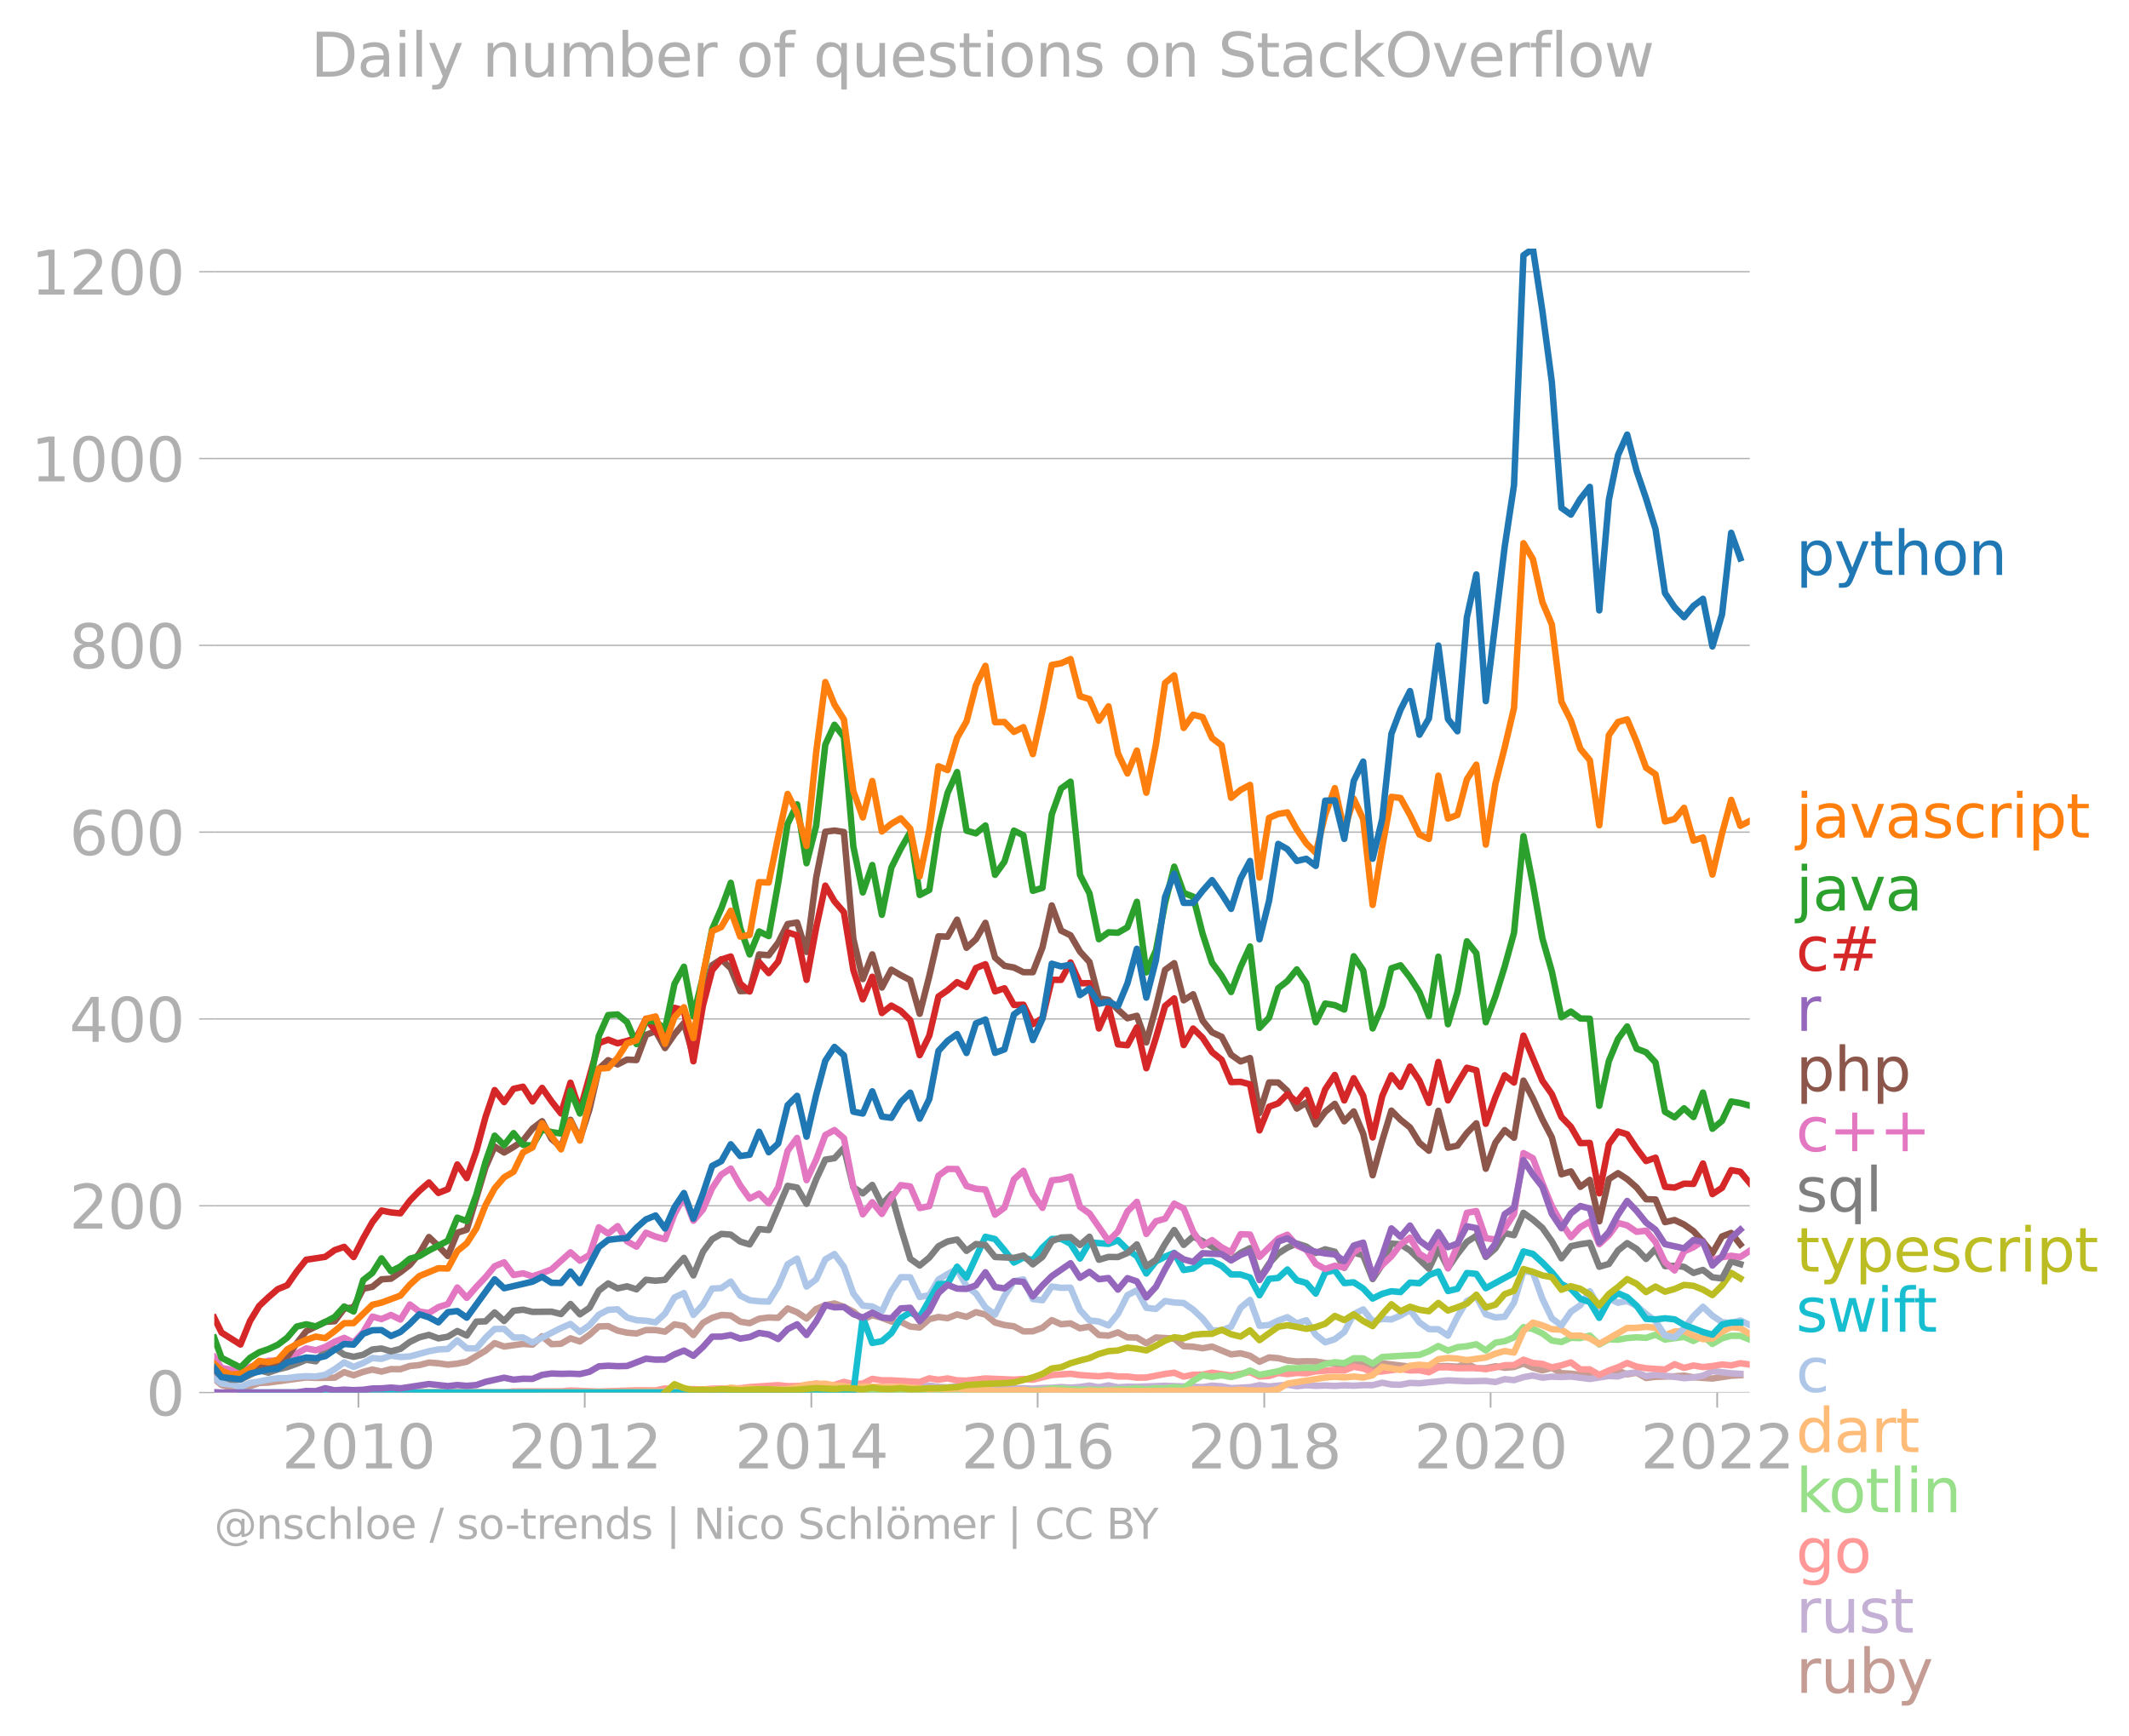 <svg xmlns:xlink="http://www.w3.org/1999/xlink" width="660.203" height="538.558" viewBox="0 0 495.152 403.919" xmlns="http://www.w3.org/2000/svg"><defs><style>*{stroke-linejoin:round;stroke-linecap:butt}</style></defs><g id="figure_1"><path d="M0 403.919h495.152V0H0v403.919z" style="fill:none" id="patch_1"/><g id="axes_1"><path d="M49.83 323.95h357.12V57.838H49.83V323.95z" style="fill:none" id="patch_2"/><g id="matplotlib.axis_1"><g id="xtick_1"><g id="line2d_1"><defs><path id="m5606259cd4" d="M0 0v3.5" style="stroke:#b0b0b0;stroke-width:.4"/></defs><use xlink:href="#m5606259cd4" x="83.357" y="323.95" style="fill:#b0b0b0;stroke:#b0b0b0;stroke-width:.4"/></g><g style="fill:#b0b0b0" transform="matrix(.14 0 0 -.14 65.542 341.588)" id="text_1"><defs><path id="DejaVuSans-32" d="M1228 531h2203V0H469v531q359 372 979 998 621 627 780 809 303 340 423 576 121 236 121 464 0 372-261 606-261 235-680 235-297 0-627-103-329-103-704-313v638q381 153 712 231 332 78 607 78 725 0 1156-363 431-362 431-968 0-288-108-546-107-257-392-607-78-91-497-524-418-433-1181-1211z" transform="scale(.016)"/><path id="DejaVuSans-30" d="M2034 4250q-487 0-733-480-245-479-245-1442 0-959 245-1439 246-480 733-480 491 0 736 480 246 480 246 1439 0 963-246 1442-245 480-736 480zm0 500q785 0 1199-621 414-620 414-1801 0-1178-414-1799Q2819-91 2034-91q-784 0-1198 620-414 621-414 1799 0 1181 414 1801 414 621 1198 621z" transform="scale(.016)"/><path id="DejaVuSans-31" d="M794 531h1031v3560L703 3866v575l1116 225h631V531h1031V0H794v531z" transform="scale(.016)"/></defs><use xlink:href="#DejaVuSans-32"/><use xlink:href="#DejaVuSans-30" x="63.623"/><use xlink:href="#DejaVuSans-31" x="127.246"/><use xlink:href="#DejaVuSans-30" x="190.869"/></g></g><g id="xtick_2"><use xlink:href="#m5606259cd4" x="135.992" y="323.95" style="fill:#b0b0b0;stroke:#b0b0b0;stroke-width:.4" id="line2d_2"/><g style="fill:#b0b0b0" transform="matrix(.14 0 0 -.14 118.177 341.588)" id="text_2"><use xlink:href="#DejaVuSans-32"/><use xlink:href="#DejaVuSans-30" x="63.623"/><use xlink:href="#DejaVuSans-31" x="127.246"/><use xlink:href="#DejaVuSans-32" x="190.869"/></g></g><g id="xtick_3"><use xlink:href="#m5606259cd4" x="188.698" y="323.95" style="fill:#b0b0b0;stroke:#b0b0b0;stroke-width:.4" id="line2d_3"/><g style="fill:#b0b0b0" transform="matrix(.14 0 0 -.14 170.883 341.588)" id="text_3"><defs><path id="DejaVuSans-34" d="M2419 4116 825 1625h1594v2491zm-166 550h794V1625h666v-525h-666V0h-628v1100H313v609l1940 2957z" transform="scale(.016)"/></defs><use xlink:href="#DejaVuSans-32"/><use xlink:href="#DejaVuSans-30" x="63.623"/><use xlink:href="#DejaVuSans-31" x="127.246"/><use xlink:href="#DejaVuSans-34" x="190.869"/></g></g><g id="xtick_4"><use xlink:href="#m5606259cd4" x="241.332" y="323.95" style="fill:#b0b0b0;stroke:#b0b0b0;stroke-width:.4" id="line2d_4"/><g style="fill:#b0b0b0" transform="matrix(.14 0 0 -.14 223.517 341.588)" id="text_4"><defs><path id="DejaVuSans-36" d="M2113 2584q-425 0-674-291-248-290-248-796 0-503 248-796 249-292 674-292t673 292q248 293 248 796 0 506-248 796-248 291-673 291zm1253 1979v-575q-238 112-480 171-242 60-480 60-625 0-955-422-329-422-376-1275 184 272 462 417 279 145 613 145 703 0 1111-427 408-426 408-1160 0-719-425-1154Q2819-91 2113-91q-810 0-1238 620-428 621-428 1799 0 1106 525 1764t1409 658q238 0 480-47t505-140z" transform="scale(.016)"/></defs><use xlink:href="#DejaVuSans-32"/><use xlink:href="#DejaVuSans-30" x="63.623"/><use xlink:href="#DejaVuSans-31" x="127.246"/><use xlink:href="#DejaVuSans-36" x="190.869"/></g></g><g id="xtick_5"><use xlink:href="#m5606259cd4" x="294.039" y="323.95" style="fill:#b0b0b0;stroke:#b0b0b0;stroke-width:.4" id="line2d_5"/><g style="fill:#b0b0b0" transform="matrix(.14 0 0 -.14 276.224 341.588)" id="text_5"><defs><path id="DejaVuSans-38" d="M2034 2216q-450 0-708-241-257-241-257-662 0-422 257-663 258-241 708-241t709 242q260 243 260 662 0 421-258 662-257 241-711 241zm-631 268q-406 100-633 378-226 279-226 679 0 559 398 884 399 325 1092 325 697 0 1094-325t397-884q0-400-227-679-226-278-629-378 456-106 710-416 255-309 255-755 0-679-414-1042Q2806-91 2034-91q-771 0-1186 362-414 363-414 1042 0 446 256 755 257 310 713 416zm-231 997q0-362 226-565 227-203 636-203 407 0 636 203 230 203 230 565 0 363-230 566-229 203-636 203-409 0-636-203-226-203-226-566z" transform="scale(.016)"/></defs><use xlink:href="#DejaVuSans-32"/><use xlink:href="#DejaVuSans-30" x="63.623"/><use xlink:href="#DejaVuSans-31" x="127.246"/><use xlink:href="#DejaVuSans-38" x="190.869"/></g></g><g id="xtick_6"><use xlink:href="#m5606259cd4" x="346.673" y="323.95" style="fill:#b0b0b0;stroke:#b0b0b0;stroke-width:.4" id="line2d_6"/><g style="fill:#b0b0b0" transform="matrix(.14 0 0 -.14 328.858 341.588)" id="text_6"><use xlink:href="#DejaVuSans-32"/><use xlink:href="#DejaVuSans-30" x="63.623"/><use xlink:href="#DejaVuSans-32" x="127.246"/><use xlink:href="#DejaVuSans-30" x="190.869"/></g></g><g id="xtick_7"><use xlink:href="#m5606259cd4" x="399.379" y="323.95" style="fill:#b0b0b0;stroke:#b0b0b0;stroke-width:.4" id="line2d_7"/><g style="fill:#b0b0b0" transform="matrix(.14 0 0 -.14 381.564 341.588)" id="text_7"><use xlink:href="#DejaVuSans-32"/><use xlink:href="#DejaVuSans-30" x="63.623"/><use xlink:href="#DejaVuSans-32" x="127.246"/><use xlink:href="#DejaVuSans-32" x="190.869"/></g></g></g><g id="matplotlib.axis_2"><g id="ytick_1"><path d="M49.83 323.95h357.12" clip-path="url(#p069f3170bb)" style="fill:none;stroke:#b0b0b0;stroke-width:.3;stroke-linecap:square" id="line2d_8"/><g id="line2d_9"><defs><path id="m2fb745cebd" d="M0 0h-3.5" style="stroke:#b0b0b0;stroke-width:.3"/></defs><use xlink:href="#m2fb745cebd" x="49.83" y="323.95" style="fill:#b0b0b0;stroke:#b0b0b0;stroke-width:.3"/></g><use xlink:href="#DejaVuSans-30" style="fill:#b0b0b0" transform="matrix(.14 0 0 -.14 33.922 329.269)" id="text_8"/></g><g id="ytick_2"><path d="M49.83 280.494h357.12" clip-path="url(#p069f3170bb)" style="fill:none;stroke:#b0b0b0;stroke-width:.3;stroke-linecap:square" id="line2d_10"/><use xlink:href="#m2fb745cebd" x="49.83" y="280.494" style="fill:#b0b0b0;stroke:#b0b0b0;stroke-width:.3" id="line2d_11"/><g style="fill:#b0b0b0" transform="matrix(.14 0 0 -.14 16.108 285.813)" id="text_9"><use xlink:href="#DejaVuSans-32"/><use xlink:href="#DejaVuSans-30" x="63.623"/><use xlink:href="#DejaVuSans-30" x="127.246"/></g></g><g id="ytick_3"><path d="M49.83 237.038h357.12" clip-path="url(#p069f3170bb)" style="fill:none;stroke:#b0b0b0;stroke-width:.3;stroke-linecap:square" id="line2d_12"/><use xlink:href="#m2fb745cebd" x="49.83" y="237.038" style="fill:#b0b0b0;stroke:#b0b0b0;stroke-width:.3" id="line2d_13"/><g style="fill:#b0b0b0" transform="matrix(.14 0 0 -.14 16.108 242.357)" id="text_10"><use xlink:href="#DejaVuSans-34"/><use xlink:href="#DejaVuSans-30" x="63.623"/><use xlink:href="#DejaVuSans-30" x="127.246"/></g></g><g id="ytick_4"><path d="M49.83 193.582h357.12" clip-path="url(#p069f3170bb)" style="fill:none;stroke:#b0b0b0;stroke-width:.3;stroke-linecap:square" id="line2d_14"/><use xlink:href="#m2fb745cebd" x="49.83" y="193.582" style="fill:#b0b0b0;stroke:#b0b0b0;stroke-width:.3" id="line2d_15"/><g style="fill:#b0b0b0" transform="matrix(.14 0 0 -.14 16.108 198.9)" id="text_11"><use xlink:href="#DejaVuSans-36"/><use xlink:href="#DejaVuSans-30" x="63.623"/><use xlink:href="#DejaVuSans-30" x="127.246"/></g></g><g id="ytick_5"><path d="M49.83 150.126h357.12" clip-path="url(#p069f3170bb)" style="fill:none;stroke:#b0b0b0;stroke-width:.3;stroke-linecap:square" id="line2d_16"/><use xlink:href="#m2fb745cebd" x="49.83" y="150.126" style="fill:#b0b0b0;stroke:#b0b0b0;stroke-width:.3" id="line2d_17"/><g style="fill:#b0b0b0" transform="matrix(.14 0 0 -.14 16.108 155.445)" id="text_12"><use xlink:href="#DejaVuSans-38"/><use xlink:href="#DejaVuSans-30" x="63.623"/><use xlink:href="#DejaVuSans-30" x="127.246"/></g></g><g id="ytick_6"><path d="M49.83 106.67h357.12" clip-path="url(#p069f3170bb)" style="fill:none;stroke:#b0b0b0;stroke-width:.3;stroke-linecap:square" id="line2d_18"/><use xlink:href="#m2fb745cebd" x="49.83" y="106.67" style="fill:#b0b0b0;stroke:#b0b0b0;stroke-width:.3" id="line2d_19"/><g style="fill:#b0b0b0" transform="matrix(.14 0 0 -.14 7.2 111.989)" id="text_13"><use xlink:href="#DejaVuSans-31"/><use xlink:href="#DejaVuSans-30" x="63.623"/><use xlink:href="#DejaVuSans-30" x="127.246"/><use xlink:href="#DejaVuSans-30" x="190.869"/></g></g><g id="ytick_7"><path d="M49.83 63.214h357.12" clip-path="url(#p069f3170bb)" style="fill:none;stroke:#b0b0b0;stroke-width:.3;stroke-linecap:square" id="line2d_20"/><use xlink:href="#m2fb745cebd" x="49.83" y="63.214" style="fill:#b0b0b0;stroke:#b0b0b0;stroke-width:.3" id="line2d_21"/><g style="fill:#b0b0b0" transform="matrix(.14 0 0 -.14 7.2 68.533)" id="text_14"><use xlink:href="#DejaVuSans-31"/><use xlink:href="#DejaVuSans-32" x="63.623"/><use xlink:href="#DejaVuSans-30" x="127.246"/><use xlink:href="#DejaVuSans-30" x="190.869"/></g></g></g><path d="m49.83 320.731 1.694 1.467 2.2.593 2.199.03 2.235-.336 2.127-.762 2.127-.086 8.796-1.199 2.235.112 4.399-.056 2.199-1.288 2.199.728 2.235-.8 2.127-.53 2.127.468 2.199-.576 2.2.015 2.198-.74 2.2-.206 2.234-.59 2.2.167 2.199.324 2.199-.245 2.199-.441 4.362-2.569 2.127-1.756 2.2.79 4.397-.615 2.2.168 2.235-1.948 2.199 1.845 2.199-.093 2.199-1.269 2.199.73 2.235-1.55 2.163-1.945 2.163-.066 2.2 1.042 2.198.479 2.2.187 2.199-.804 2.235.007 2.199.37 2.2-1.709 2.198.405 2.2 2.09 2.234-2.831 2.127-1.178 2.127-.651 2.2.115 2.199 1.434 2.199.355 2.199-1.035 2.235-.295 2.2.084 2.198-2.193 2.2.904 2.198 1.458 2.236-2.23 2.127-.88 2.127-.402 2.199.787 2.199 1.106 2.199 1.878 2.199-1.044 2.235.602 2.2.869 2.198.057 2.2 1.124 2.199.214 2.235-1.941 2.127-.503 2.127.279 2.199-.874 2.199.558 2.199-1.08 2.2.547 2.234 1.858 2.2.58 2.198.296 2.2 1.181 2.199-.018 2.235-.827 2.163-1.781 2.163.961 2.2-.19 2.198 1.137 2.2-.383 2.198 1.946 2.236.154 2.199-.767 2.199 1.166 2.199.043 2.199 1.324 2.235-1.346 4.254.26 2.2 1.768 2.198.117 2.2.361 2.199-.389 4.434 1.816 2.199-.253 2.199.58 2.2 1.39 2.234-1.01 2.127.172 2.127.53 2.2.257 2.198-.069 2.2.047 2.199.353 2.235.21 2.199.451 2.199-.682 4.398.834 2.235-.729 6.453.773 2.2.278 2.199.062 2.199-.44 2.235-.035 2.199.142 2.2-.689 2.198 1.095 2.2-.05 2.235-.463 2.163.364 2.163-.182 2.199-.82 2.199.981 2.199.633 2.199-.577 2.235 1.22 2.2.11 2.198.297 2.2-.42 2.199.588 2.235-.512 2.127-.608 2.127.811 2.199-.366 2.199 1.214 2.2-.265 4.433-.127 2.2-.148 2.199.372 4.398.302 4.362-.652 2.127-.112h0" clip-path="url(#p069f3170bb)" style="fill:none;stroke:#c49c94;stroke-width:1.5;stroke-linecap:square" id="line2d_22"/><path d="M95.326 323.95h32.95l41.676-.087 2.199-.06 4.398.063 11.031-.007 2.236-.19 4.254.078 4.398-.113 2.199-.046 4.434-.55 2.2.238 2.198-.574 2.2.11 2.199-.047 2.235-.448 2.127.306 2.127.107 4.398-.54 2.199.05 4.434.4 4.398.378 2.2-.068 2.199.089 2.235-.155 2.163-.036 2.163-.188 2.2.153 2.198-.174 2.2-.312 2.198.396 2.236-.448 2.199.45 2.199-.142 2.199.034 6.561-.25 8.724.308 2.2-.33 2.235.154 2.199.43 4.398-.232 2.2-.471 2.234.315 4.254-.414 2.2.353 2.198-.233 2.2.146 2.199-.076 2.235.09 2.199-.137 2.199.089 2.2-.133 2.198.007 2.235-.568 2.127.415 2.127.054 2.2-.422 2.199.086 6.633-.687 4.398.203 4.398-.077 2.236.267 2.163-.671 2.163.236 2.199-.704 2.199-.368 2.199.498 2.199-.246 2.235.091 2.2-.113 4.397.565 4.435-.69 2.127.107 2.127-.682 2.199-.278 2.199.888 2.2-.33 4.433.491 2.2.32 2.199-.194 2.199-.385 2.199-1.08 4.362.513 2.127.125h0" clip-path="url(#p069f3170bb)" style="fill:none;stroke:#c5b0d5;stroke-width:1.5;stroke-linecap:square" id="line2d_23"/><path d="m77.842 323.95 2.199-.478 2.199.4 6.489.022 19.828-.07 8.688.075 2.2-.209 11.03-.02 2.2-.198 6.597.246 8.76-.29 4.435.017 2.199-.444 2.2.234 4.397-.077 2.235.084 2.127-.2 4.327-.005 2.199-.096 2.199-.266 6.633-.442 2.2.23 2.198-.034 2.2-.161 2.235-.442 2.127.525 2.127-.188 2.199-.69 2.199.514 2.199-.123 2.199-1.096 2.235.343h2.2l6.597.379 2.235-.841 2.127.321 2.127-.307 2.199.455 2.199.056 4.398-.504 4.434.187 2.2.086 2.199-.158 2.199.179 4.398-1.083 4.362-.299 2.2.296 4.397.294 2.236-.26 2.199.308 2.199-.006 2.199.267 2.199-.029 4.362-.825 2.127-.29 2.2.905 2.198-.435 2.2-.036 2.199-.44 4.434.65 4.398-.79 2.2 1.03 2.234-.12 2.127-.69 2.127.242 2.2-.259 2.198.077 2.2-.446 4.434-.31 2.199.114 2.199-.886 2.2.401 2.198.84 2.235-.155 4.254-.567 2.2.346 2.199-.052 2.199.472 2.199-1.138 2.235-.014 2.199.21 4.398-.022 2.2.254 2.235-.407 2.163-.515 2.163-.038 2.199-1.242 2.199.765 2.199.198 2.199.818 2.235-.483 2.2-.682 2.198 1.628 2.2.001 2.199 1.282 2.235-1.017 2.127-.766 2.127-.979 2.199.836 2.199.384 4.398.294 2.235-1.227 2.2.846 2.199-.558 2.199.37 2.199-.237 2.235-.365 2.127.21 2.127-.504 2.199.301h0" clip-path="url(#p069f3170bb)" style="fill:none;stroke:#ff9896;stroke-width:1.5;stroke-linecap:square" id="line2d_24"/><g style="fill:#1f77b4" transform="matrix(.14 0 0 -.14 417.664 133.74)" id="text_15"><defs><path id="DejaVuSans-70" d="M1159 525v-1856H581v4831h578v-531q182 312 458 463 277 152 661 152 638 0 1036-506 399-506 399-1331T3314 415Q2916-91 2278-91q-384 0-661 152-276 152-458 464zm1957 1222q0 634-261 995t-717 361q-457 0-718-361t-261-995q0-634 261-995t718-361q456 0 717 361t261 995z" transform="scale(.016)"/><path id="DejaVuSans-79" d="M2059-325q-243-625-475-815-231-191-618-191H506v481h338q237 0 368 113 132 112 291 531l103 262L191 3500h609L1894 763l1094 2737h609L2059-325z" transform="scale(.016)"/><path id="DejaVuSans-74" d="M1172 4494v-994h1184v-447H1172V1153q0-428 117-550t477-122h590V0h-590q-666 0-919 248-253 249-253 905v1900H172v447h422v994h578z" transform="scale(.016)"/><path id="DejaVuSans-68" d="M3513 2113V0h-575v2094q0 497-194 743-194 247-581 247-466 0-735-297-269-296-269-809V0H581v4863h578V2956q207 316 486 472 280 156 646 156 603 0 912-373 310-373 310-1098z" transform="scale(.016)"/><path id="DejaVuSans-6f" d="M1959 3097q-462 0-731-361t-269-989q0-628 267-989 268-361 733-361 460 0 728 362 269 363 269 988 0 622-269 986-268 364-728 364zm0 487q750 0 1178-488 429-487 429-1349 0-859-429-1349Q2709-91 1959-91q-753 0-1180 489-426 490-426 1349 0 862 426 1349 427 488 1180 488z" transform="scale(.016)"/><path id="DejaVuSans-6e" d="M3513 2113V0h-575v2094q0 497-194 743-194 247-581 247-466 0-735-297-269-296-269-809V0H581v3500h578v-544q207 316 486 472 280 156 646 156 603 0 912-373 310-373 310-1098z" transform="scale(.016)"/></defs><use xlink:href="#DejaVuSans-70"/><use xlink:href="#DejaVuSans-79" x="63.477"/><use xlink:href="#DejaVuSans-74" x="122.656"/><use xlink:href="#DejaVuSans-68" x="161.865"/><use xlink:href="#DejaVuSans-6f" x="225.244"/><use xlink:href="#DejaVuSans-6e" x="286.426"/></g><g style="fill:#ff7f0e" transform="matrix(.14 0 0 -.14 417.664 194.852)" id="text_16"><defs><path id="DejaVuSans-6a" d="M603 3500h575V-63q0-668-255-968-254-300-820-300h-219v487H38q328 0 446 152Q603-541 603-63v3563zm0 1363h575v-729H603v729z" transform="scale(.016)"/><path id="DejaVuSans-61" d="M2194 1759q-697 0-966-159t-269-544q0-306 202-486 202-179 548-179 479 0 768 339t289 901v128h-572zm1147 238V0h-575v531q-197-318-491-470T1556-91q-537 0-855 302-317 302-317 808 0 590 395 890 396 300 1180 300h807v57q0 397-261 614t-733 217q-300 0-585-72-284-72-546-216v532q315 122 612 182 297 61 578 61 760 0 1135-394 375-393 375-1193z" transform="scale(.016)"/><path id="DejaVuSans-76" d="M191 3500h609L1894 563l1094 2937h609L2284 0h-781L191 3500z" transform="scale(.016)"/><path id="DejaVuSans-73" d="M2834 3397v-544q-243 125-506 187-262 63-544 63-428 0-642-131t-214-394q0-200 153-314t616-217l197-44q612-131 870-370t258-667q0-488-386-773Q2250-91 1575-91q-281 0-586 55T347 128v594q319-166 628-249 309-82 613-82 406 0 624 139 219 139 219 392 0 234-158 359-157 125-692 241l-200 47q-534 112-772 345-237 233-237 639 0 494 350 762 350 269 994 269 318 0 599-47 282-46 519-140z" transform="scale(.016)"/><path id="DejaVuSans-63" d="M3122 3366v-538q-244 135-489 202t-495 67q-560 0-870-355-309-354-309-995t309-996q310-354 870-354 250 0 495 67t489 202V134Q2881 22 2623-34q-257-57-548-57-791 0-1257 497-465 497-465 1341 0 856 470 1346 471 491 1290 491 265 0 518-55 253-54 491-163z" transform="scale(.016)"/><path id="DejaVuSans-72" d="M2631 2963q-97 56-211 82-114 27-251 27-488 0-749-317t-261-911V0H581v3500h578v-544q182 319 472 473 291 155 707 155 59 0 131-8 72-7 159-23l3-590z" transform="scale(.016)"/><path id="DejaVuSans-69" d="M603 3500h575V0H603v3500zm0 1363h575v-729H603v729z" transform="scale(.016)"/></defs><use xlink:href="#DejaVuSans-6a"/><use xlink:href="#DejaVuSans-61" x="27.783"/><use xlink:href="#DejaVuSans-76" x="89.063"/><use xlink:href="#DejaVuSans-61" x="148.242"/><use xlink:href="#DejaVuSans-73" x="209.521"/><use xlink:href="#DejaVuSans-63" x="261.621"/><use xlink:href="#DejaVuSans-72" x="316.602"/><use xlink:href="#DejaVuSans-69" x="357.715"/><use xlink:href="#DejaVuSans-70" x="385.498"/><use xlink:href="#DejaVuSans-74" x="448.975"/></g><g style="fill:#2ca02c" transform="matrix(.14 0 0 -.14 417.664 211.807)" id="text_17"><use xlink:href="#DejaVuSans-6a"/><use xlink:href="#DejaVuSans-61" x="27.783"/><use xlink:href="#DejaVuSans-76" x="89.063"/><use xlink:href="#DejaVuSans-61" x="148.242"/></g><g style="fill:#d62728" transform="matrix(.14 0 0 -.14 417.664 225.807)" id="text_18"><defs><path id="DejaVuSans-23" d="M3272 2816h-909l-263-1044h916l256 1044zm-469 1778-325-1297h913l328 1297h500l-322-1297h975v-481H3775l-256-1044h994v-478H3397L3072 0h-500l322 1294h-916L1656 0h-503l325 1294H494v478h1100l262 1044H850v481h1128l319 1297h506z" transform="scale(.016)"/></defs><use xlink:href="#DejaVuSans-63"/><use xlink:href="#DejaVuSans-23" x="54.98"/></g><use xlink:href="#DejaVuSans-72" style="fill:#9467bd" transform="matrix(.14 0 0 -.14 417.664 239.807)" id="text_19"/><g style="fill:#8c564b" transform="matrix(.14 0 0 -.14 417.664 253.807)" id="text_20"><use xlink:href="#DejaVuSans-70"/><use xlink:href="#DejaVuSans-68" x="63.477"/><use xlink:href="#DejaVuSans-70" x="126.855"/></g><g style="fill:#e377c2" transform="matrix(.14 0 0 -.14 417.664 267.807)" id="text_21"><defs><path id="DejaVuSans-2b" d="M2944 4013V2272h1740v-531H2944V0h-525v1741H678v531h1741v1741h525z" transform="scale(.016)"/></defs><use xlink:href="#DejaVuSans-63"/><use xlink:href="#DejaVuSans-2b" x="54.98"/><use xlink:href="#DejaVuSans-2b" x="138.77"/></g><g style="fill:#7f7f7f" transform="matrix(.14 0 0 -.14 417.664 281.807)" id="text_22"><defs><path id="DejaVuSans-71" d="M947 1747q0-634 261-995t717-361q456 0 718 361 263 361 263 995t-263 995q-262 361-718 361t-717-361q-261-361-261-995zM2906 525q-181-312-458-464-276-152-664-152-634 0-1033 506-398 507-398 1332t398 1331q399 506 1033 506 388 0 664-152 277-151 458-463v531h575v-4831h-575V525z" transform="scale(.016)"/><path id="DejaVuSans-6c" d="M603 4863h575V0H603v4863z" transform="scale(.016)"/></defs><use xlink:href="#DejaVuSans-73"/><use xlink:href="#DejaVuSans-71" x="52.1"/><use xlink:href="#DejaVuSans-6c" x="115.576"/></g><g style="fill:#bcbd22" transform="matrix(.14 0 0 -.14 417.664 295.807)" id="text_23"><defs><path id="DejaVuSans-65" d="M3597 1894v-281H953q38-594 358-905t892-311q331 0 642 81t618 244V178Q3153 47 2828-22t-659-69q-838 0-1327 487-489 488-489 1320 0 859 464 1363 464 505 1252 505 706 0 1117-455 411-454 411-1235zm-575 169q-6 471-264 752-258 282-683 282-481 0-770-272t-333-766l2050 4z" transform="scale(.016)"/></defs><use xlink:href="#DejaVuSans-74"/><use xlink:href="#DejaVuSans-79" x="39.209"/><use xlink:href="#DejaVuSans-70" x="98.389"/><use xlink:href="#DejaVuSans-65" x="161.865"/><use xlink:href="#DejaVuSans-73" x="223.389"/><use xlink:href="#DejaVuSans-63" x="275.488"/><use xlink:href="#DejaVuSans-72" x="330.469"/><use xlink:href="#DejaVuSans-69" x="371.582"/><use xlink:href="#DejaVuSans-70" x="399.365"/><use xlink:href="#DejaVuSans-74" x="462.842"/></g><g style="fill:#17becf" transform="matrix(.14 0 0 -.14 417.664 309.807)" id="text_24"><defs><path id="DejaVuSans-77" d="M269 3500h575l719-2731 715 2731h678l719-2731 716 2731h575L4050 0h-678l-753 2869L1863 0h-679L269 3500z" transform="scale(.016)"/><path id="DejaVuSans-66" d="M2375 4863v-479h-550q-309 0-430-125-120-125-120-450v-309h947v-447h-947V0H697v3053H147v447h550v244q0 584 272 851 272 268 862 268h544z" transform="scale(.016)"/></defs><use xlink:href="#DejaVuSans-73"/><use xlink:href="#DejaVuSans-77" x="52.1"/><use xlink:href="#DejaVuSans-69" x="133.887"/><use xlink:href="#DejaVuSans-66" x="161.67"/><use xlink:href="#DejaVuSans-74" x="195.125"/></g><use xlink:href="#DejaVuSans-63" style="fill:#aec7e8" transform="matrix(.14 0 0 -.14 417.664 323.807)" id="text_25"/><g style="fill:#ffbb78" transform="matrix(.14 0 0 -.14 417.664 337.807)" id="text_26"><defs><path id="DejaVuSans-64" d="M2906 2969v1894h575V0h-575v525q-181-312-458-464-276-152-664-152-634 0-1033 506-398 507-398 1332t398 1331q399 506 1033 506 388 0 664-152 277-151 458-463zM947 1747q0-634 261-995t717-361q456 0 718 361 263 361 263 995t-263 995q-262 361-718 361t-717-361q-261-361-261-995z" transform="scale(.016)"/></defs><use xlink:href="#DejaVuSans-64"/><use xlink:href="#DejaVuSans-61" x="63.477"/><use xlink:href="#DejaVuSans-72" x="124.756"/><use xlink:href="#DejaVuSans-74" x="165.869"/></g><g style="fill:#98df8a" transform="matrix(.14 0 0 -.14 417.664 351.807)" id="text_27"><defs><path id="DejaVuSans-6b" d="M581 4863h578V1991l1716 1509h734L1753 1863 3688 0h-750L1159 1709V0H581v4863z" transform="scale(.016)"/></defs><use xlink:href="#DejaVuSans-6b"/><use xlink:href="#DejaVuSans-6f" x="54.285"/><use xlink:href="#DejaVuSans-74" x="115.467"/><use xlink:href="#DejaVuSans-6c" x="154.676"/><use xlink:href="#DejaVuSans-69" x="182.459"/><use xlink:href="#DejaVuSans-6e" x="210.242"/></g><g style="fill:#ff9896" transform="matrix(.14 0 0 -.14 417.664 365.807)" id="text_28"><defs><path id="DejaVuSans-67" d="M2906 1791q0 625-258 968-257 344-723 344-462 0-720-344-258-343-258-968 0-622 258-966t720-344q466 0 723 344 258 344 258 966zm575-1357q0-893-397-1329-396-436-1215-436-303 0-572 45t-522 139v559q253-137 500-202 247-66 503-66 566 0 847 295t281 892v285q-178-310-456-463T1784 0Q1141 0 747 490 353 981 353 1791q0 812 394 1302 394 491 1037 491 388 0 666-153t456-462v531h575V434z" transform="scale(.016)"/></defs><use xlink:href="#DejaVuSans-67"/><use xlink:href="#DejaVuSans-6f" x="63.477"/></g><g style="fill:#c5b0d5" transform="matrix(.14 0 0 -.14 417.664 379.807)" id="text_29"><defs><path id="DejaVuSans-75" d="M544 1381v2119h575V1403q0-497 193-746 194-248 582-248 465 0 735 297 271 297 271 810v1984h575V0h-575v538q-209-319-486-474-276-155-642-155-603 0-916 375-312 375-312 1097zm1447 2203z" transform="scale(.016)"/></defs><use xlink:href="#DejaVuSans-72"/><use xlink:href="#DejaVuSans-75" x="41.113"/><use xlink:href="#DejaVuSans-73" x="104.492"/><use xlink:href="#DejaVuSans-74" x="156.592"/></g><g style="fill:#c49c94" transform="matrix(.14 0 0 -.14 417.664 393.807)" id="text_30"><defs><path id="DejaVuSans-62" d="M3116 1747q0 634-261 995t-717 361q-457 0-718-361t-261-995q0-634 261-995t718-361q456 0 717 361t261 995zM1159 2969q182 312 458 463 277 152 661 152 638 0 1036-506 399-506 399-1331T3314 415Q2916-91 2278-91q-384 0-661 152-276 152-458 464V0H581v4863h578V2969z" transform="scale(.016)"/></defs><use xlink:href="#DejaVuSans-72"/><use xlink:href="#DejaVuSans-75" x="41.113"/><use xlink:href="#DejaVuSans-62" x="104.492"/><use xlink:href="#DejaVuSans-79" x="167.969"/></g><g style="fill:#b0b0b0" transform="matrix(.097 0 0 -.097 49.83 357.986)" id="text_31"><defs><path id="DejaVuSans-40" d="M2381 1678q0-447 222-702 222-254 610-254 384 0 604 256 221 256 221 700 0 438-225 695-225 258-607 258-378 0-602-256-223-256-223-697zm1703-934q-187-241-429-355t-564-114q-538 0-874 389t-336 1014q0 625 337 1015 338 391 873 391 322 0 565-117 244-117 428-354v409h447V722q457 69 714 417 258 349 258 902 0 334-99 628-98 294-298 544-325 409-792 626t-1017 217q-384 0-738-102-353-101-653-301-490-319-767-836-276-517-276-1120 0-497 179-932 180-434 521-765 328-325 759-495 431-171 922-171 403 0 792 136t714 389l281-347q-390-303-851-464t-936-161q-578 0-1091 205-512 205-912 595Q841 78 631 592q-209 514-209 1105 0 569 212 1084 213 516 607 907 403 396 931 607t1119 211q662 0 1229-272 568-271 952-771 234-307 357-666 124-359 124-744 0-822-497-1297T4084 263v481z" transform="scale(.016)"/><path id="DejaVuSans-2f" d="M1625 4666h531L531-594H0l1625 5260z" transform="scale(.016)"/><path id="DejaVuSans-2d" d="M313 2009h1684v-512H313v512z" transform="scale(.016)"/><path id="DejaVuSans-7c" d="M1344 4891v-6400H813v6400h531z" transform="scale(.016)"/><path id="DejaVuSans-4e" d="M628 4666h850L3547 763v3903h612V0h-850L1241 3903V0H628v4666z" transform="scale(.016)"/><path id="DejaVuSans-53" d="M3425 4513v-616q-359 172-678 256-319 85-616 85-515 0-795-200t-280-569q0-310 186-468 186-157 705-254l381-78q706-135 1042-474t336-907q0-679-455-1029Q2797-91 1919-91q-331 0-705 75-373 75-773 222v650q384-215 753-325 369-109 725-109 540 0 834 212 294 213 294 607 0 343-211 537t-692 291l-385 75q-706 140-1022 440-315 300-315 835 0 619 436 975t1201 356q329 0 669-60 341-59 697-177z" transform="scale(.016)"/><path id="DejaVuSans-f6" d="M1959 3097q-462 0-731-361t-269-989q0-628 267-989 268-361 733-361 460 0 728 362 269 363 269 988 0 622-269 986-268 364-728 364zm0 487q750 0 1178-488 429-487 429-1349 0-859-429-1349Q2709-91 1959-91q-753 0-1180 489-426 490-426 1349 0 862 426 1349 427 488 1180 488zm295 1266h634v-631h-634v631zm-1222 0h634v-631h-634v631z" transform="scale(.016)"/><path id="DejaVuSans-6d" d="M3328 2828q216 388 516 572t706 184q547 0 844-383 297-382 297-1088V0h-578v2094q0 503-179 746-178 244-543 244-447 0-707-297-259-296-259-809V0h-578v2094q0 506-178 748t-550 242q-441 0-701-298-259-298-259-808V0H581v3500h578v-544q197 322 472 475t653 153q382 0 649-194 267-193 395-562z" transform="scale(.016)"/><path id="DejaVuSans-43" d="M4122 4306v-665q-319 297-680 443-361 147-767 147-800 0-1225-489t-425-1414q0-922 425-1411t1225-489q406 0 767 147t680 444V359q-331-225-702-338-370-112-782-112-1060 0-1670 648-609 649-609 1771 0 1125 609 1773 610 649 1670 649 418 0 788-111 371-111 696-333z" transform="scale(.016)"/><path id="DejaVuSans-42" d="M1259 2228V519h1013q509 0 754 211 246 211 246 645 0 438-246 645-245 208-754 208H1259zm0 1919V2741h935q462 0 688 173 227 174 227 530 0 353-227 528-226 175-688 175h-935zm-631 519h1613q722 0 1112-300 391-300 391-853 0-429-200-682t-588-315q466-100 724-418 258-317 258-792 0-625-425-966Q3088 0 2303 0H628v4666z" transform="scale(.016)"/><path id="DejaVuSans-59" d="M-13 4666h679l1293-1919 1285 1919h678L2272 2222V0h-634v2222L-13 4666z" transform="scale(.016)"/></defs><use xlink:href="#DejaVuSans-40"/><use xlink:href="#DejaVuSans-6e" x="100"/><use xlink:href="#DejaVuSans-73" x="163.379"/><use xlink:href="#DejaVuSans-63" x="215.479"/><use xlink:href="#DejaVuSans-68" x="270.459"/><use xlink:href="#DejaVuSans-6c" x="333.838"/><use xlink:href="#DejaVuSans-6f" x="361.621"/><use xlink:href="#DejaVuSans-65" x="422.803"/><use xlink:href="#DejaVuSans-20" x="484.326"/><use xlink:href="#DejaVuSans-2f" x="516.113"/><use xlink:href="#DejaVuSans-20" x="549.805"/><use xlink:href="#DejaVuSans-73" x="581.592"/><use xlink:href="#DejaVuSans-6f" x="633.691"/><use xlink:href="#DejaVuSans-2d" x="696.748"/><use xlink:href="#DejaVuSans-74" x="732.832"/><use xlink:href="#DejaVuSans-72" x="772.041"/><use xlink:href="#DejaVuSans-65" x="810.904"/><use xlink:href="#DejaVuSans-6e" x="872.428"/><use xlink:href="#DejaVuSans-64" x="935.807"/><use xlink:href="#DejaVuSans-73" x="999.283"/><use xlink:href="#DejaVuSans-20" x="1051.383"/><use xlink:href="#DejaVuSans-7c" x="1083.17"/><use xlink:href="#DejaVuSans-20" x="1116.861"/><use xlink:href="#DejaVuSans-4e" x="1148.648"/><use xlink:href="#DejaVuSans-69" x="1223.453"/><use xlink:href="#DejaVuSans-63" x="1251.236"/><use xlink:href="#DejaVuSans-6f" x="1306.217"/><use xlink:href="#DejaVuSans-20" x="1367.398"/><use xlink:href="#DejaVuSans-53" x="1399.186"/><use xlink:href="#DejaVuSans-63" x="1462.662"/><use xlink:href="#DejaVuSans-68" x="1517.643"/><use xlink:href="#DejaVuSans-6c" x="1581.021"/><use xlink:href="#DejaVuSans-f6" x="1608.805"/><use xlink:href="#DejaVuSans-6d" x="1669.986"/><use xlink:href="#DejaVuSans-65" x="1767.398"/><use xlink:href="#DejaVuSans-72" x="1828.922"/><use xlink:href="#DejaVuSans-20" x="1870.035"/><use xlink:href="#DejaVuSans-7c" x="1901.822"/><use xlink:href="#DejaVuSans-20" x="1935.514"/><use xlink:href="#DejaVuSans-43" x="1967.301"/><use xlink:href="#DejaVuSans-43" x="2037.125"/><use xlink:href="#DejaVuSans-20" x="2106.949"/><use xlink:href="#DejaVuSans-42" x="2138.736"/><use xlink:href="#DejaVuSans-59" x="2201.84"/></g><g style="fill:#b0b0b0" transform="matrix(.14 0 0 -.14 72.244 17.838)" id="text_32"><defs><path id="DejaVuSans-44" d="M1259 4147V519h763q966 0 1414 437 448 438 448 1382 0 937-448 1373t-1414 436h-763zm-631 519h1297q1356 0 1990-564 635-564 635-1764 0-1207-638-1773Q3275 0 1925 0H628v4666z" transform="scale(.016)"/><path id="DejaVuSans-4f" d="M2522 4238q-688 0-1093-513-404-512-404-1397 0-881 404-1394 405-512 1093-512 687 0 1089 512 402 513 402 1394 0 885-402 1397-402 513-1089 513zm0 512q981 0 1568-658 588-658 588-1764 0-1103-588-1761Q3503-91 2522-91q-984 0-1574 656-589 657-589 1763t589 1764q590 658 1574 658z" transform="scale(.016)"/></defs><use xlink:href="#DejaVuSans-44"/><use xlink:href="#DejaVuSans-61" x="77.002"/><use xlink:href="#DejaVuSans-69" x="138.281"/><use xlink:href="#DejaVuSans-6c" x="166.064"/><use xlink:href="#DejaVuSans-79" x="193.848"/><use xlink:href="#DejaVuSans-20" x="253.027"/><use xlink:href="#DejaVuSans-6e" x="284.814"/><use xlink:href="#DejaVuSans-75" x="348.193"/><use xlink:href="#DejaVuSans-6d" x="411.572"/><use xlink:href="#DejaVuSans-62" x="508.984"/><use xlink:href="#DejaVuSans-65" x="572.461"/><use xlink:href="#DejaVuSans-72" x="633.984"/><use xlink:href="#DejaVuSans-20" x="675.098"/><use xlink:href="#DejaVuSans-6f" x="706.885"/><use xlink:href="#DejaVuSans-66" x="768.066"/><use xlink:href="#DejaVuSans-20" x="803.271"/><use xlink:href="#DejaVuSans-71" x="835.059"/><use xlink:href="#DejaVuSans-75" x="898.535"/><use xlink:href="#DejaVuSans-65" x="961.914"/><use xlink:href="#DejaVuSans-73" x="1023.438"/><use xlink:href="#DejaVuSans-74" x="1075.537"/><use xlink:href="#DejaVuSans-69" x="1114.746"/><use xlink:href="#DejaVuSans-6f" x="1142.529"/><use xlink:href="#DejaVuSans-6e" x="1203.711"/><use xlink:href="#DejaVuSans-73" x="1267.09"/><use xlink:href="#DejaVuSans-20" x="1319.189"/><use xlink:href="#DejaVuSans-6f" x="1350.977"/><use xlink:href="#DejaVuSans-6e" x="1412.158"/><use xlink:href="#DejaVuSans-20" x="1475.537"/><use xlink:href="#DejaVuSans-53" x="1507.324"/><use xlink:href="#DejaVuSans-74" x="1570.801"/><use xlink:href="#DejaVuSans-61" x="1610.01"/><use xlink:href="#DejaVuSans-63" x="1671.289"/><use xlink:href="#DejaVuSans-6b" x="1726.27"/><use xlink:href="#DejaVuSans-4f" x="1784.18"/><use xlink:href="#DejaVuSans-76" x="1862.891"/><use xlink:href="#DejaVuSans-65" x="1922.07"/><use xlink:href="#DejaVuSans-72" x="1983.594"/><use xlink:href="#DejaVuSans-66" x="2024.707"/><use xlink:href="#DejaVuSans-6c" x="2059.912"/><use xlink:href="#DejaVuSans-6f" x="2087.695"/><use xlink:href="#DejaVuSans-77" x="2148.877"/></g><path d="m97.525 323.95 37.349-.014 19.792.014 37.277-.016 15.357-.078 2.2-.04 4.398.043 15.285-.105 4.434.065 4.399-.456 2.199.09 2.235-.127 2.163-.335 2.163.027 2.2.186 8.832.15 2.199-.18 2.199.012 2.199-.214 2.199.235 2.235-.266 2.127.062 2.127-.322 2.2.226 2.198-1.663 2.2-1.321 2.199.382 2.235-.371 2.199.416 2.199-.599 2.199-.922 2.2.992 4.361-.83 2.127-.704 2.2.006 2.198-.126 2.2.076 2.199-.896 2.235-.448 2.199.206 2.199-1.131 2.2.03 2.198 1.196 2.235-1.52 4.254-.267 4.399-.224 2.199-.85 2.199-1.211 2.235 1.058 2.199-.789 2.2-.22 2.198-.46 2.2 1.427 2.235-1.801 2.163-.336 2.163-.89 2.199-2.384 2.199.435 2.199 1.02 2.199 1.664 2.235.344 2.2-.972 2.198.06 2.2-.588 2.199 2.067 2.235-1.198 2.127.093 2.127-.388 2.199-.169 2.199.127 2.2-.728 2.198 1.12 4.434-.613 2.2.943 2.199-1.16 2.199 1.854 2.235-1.303 2.127-.606 2.127.03 2.199.865h0" clip-path="url(#p069f3170bb)" style="fill:none;stroke:#98df8a;stroke-width:1.5;stroke-linecap:square" id="line2d_25"/><path d="m126.078 323.95 24.154-.238 4.434-.001 2.2-.329 4.397-.042 2.235-.098 4.254.077 2.2-.528 2.199.297 2.199-.13 2.199.186 4.434.11 2.2-.11 2.198-.454 2.2-.584 2.235-.168 2.127-.045 2.127.389 2.199.147 2.199.322 2.199-.199 6.633.109 2.2-.078 4.398.358 2.235.217 2.127-.163 2.127.149 2.199-.128 4.398.354 2.2-.093 2.234.245 4.398-.09 2.2-.09 2.199.278 4.398-.232 4.362.207 2.2.095 2.198-.19 2.2.134 2.235-.14 6.597.123 8.688-.08 2.2.029 2.198-.366 4.399.02 4.434.216 2.199-.124 2.199.153 4.434.043 2.127-.35 2.127-1.29 8.797-1.409 2.235-.189 2.199.153 2.199-.202 2.2.238 2.198-.54 2.235-1.962 4.254.736 2.2-.98 2.199-.24 2.199.197 2.199-1.472 2.235-.295 2.199.145 2.2.353 4.397-.603 2.236-.904 2.163-.602 2.163.357 2.199-4.989 2.199-1.985 2.199.645 2.199.89 2.235.098 2.2 1.431 2.198-.05 2.2.659 2.199 1.29 6.489-3.723 2.199-.023 2.199-.229 2.2.179 2.198 1.79 2.235-.882 2.2-.097 2.199 1.029 2.199.84 2.199-.153 2.235-1.57 2.127-1.051 2.127.21 2.199 1.347h0" clip-path="url(#p069f3170bb)" style="fill:none;stroke:#ffbb78;stroke-width:1.5;stroke-linecap:square" id="line2d_26"/><path d="m49.83 320.528 1.694 1.298 2.2.248 2.199.58 2.235-.954 2.127-.327 2.127-.444 2.199-.304 2.199-.04 2.2-.3 2.198-.134 2.235.07 2.2-.414 2.199-1.282 2.199-1.586 2.199 1.046 2.235-.925 2.127-1.134 2.127.188 2.199-.754 2.2.32 2.198-.132 4.434-1.208 2.2-.421 2.199-.097 2.199-2.01 2.199 1.842 2.235.028 2.127-2.474 2.127-2.047 2.2-.015 2.198 1.998 2.2-.014 2.198 1.192 4.435-2.27 2.199-1.116 2.199-.949 2.199 1.86 2.235-1.57 2.163-2.444 2.163-1.123 2.2-.127 2.198 1.907 2.2.628 2.199.115 2.235.386 2.199-2.044 2.2-3.739 2.198-1.034 2.2 5.079 2.234-2.37 2.127-3.757 2.127-.098 2.2-1.52 2.199 3.259 2.199 1.088 2.199.23 2.235.077 2.2-3.538 2.198-5.133 2.2-1.32 2.198 6.5 2.236-1.682 2.127-4.645 2.127-1.243 2.199 2.982 2.199 6.214 2.199 2.818 2.199.182 2.235 1.142 2.2-4.692 2.198-3.263 2.2.025 2.199 4.587 2.235-.406 2.127-3.651 2.127-1.277 2.199-1.165 2.199 3.962 2.199 1.731 2.2 3.231 2.234 1.675 2.2-4.363 2.198-3.417 2.2-.414 2.199 4.578 2.235.273 2.163-3.196 2.163.308 2.2-.051 2.198 5.231 2.2 2.403 2.198.254 2.236.91 2.199-2.678 2.199-4.358 2.199-1.132 2.199 4.068 2.235.26 2.127-1.844 2.127.344 2.2.12 2.198 1.527 2.2 2.087 2.199 2.756 2.235.007 2.199-.858 2.199-4.399 2.199-1.844 2.2 6.022 2.234-.182 2.127-1.032 2.127-.784 2.2 1.444 2.198-.743 2.2 3.394 2.199 1.758 2.235-.73 2.199-1.68 2.199-4.137 2.2-1.121 2.198 2.79 2.235-.568 2.127.113 2.127-.905 2.2-1.278 2.199 2.897 2.199 1.542 2.199.035 2.235 1.486 2.199-4.374 2.2-3.687 2.198-1.057 2.2 4.148 2.235.736 2.163-.17 2.163-3.278 2.199-7.346 2.199.33 2.199 6.109 2.199 4.566 2.235 1.633 2.2-3.172 2.198-1.51 2.2-3.27 2.199 3.816 2.235-2.081 2.127.958 2.127-.426 2.199 1.166 2.199 1.87 2.2 1.643 2.198 3.354 2.235.462 2.2-2.15 2.199-2.82 2.199-2.17 2.199 2.08 2.235 1.5 2.127.209 2.127-.595 2.199 1.057h0" clip-path="url(#p069f3170bb)" style="fill:none;stroke:#aec7e8;stroke-width:1.5;stroke-linecap:square" id="line2d_27"/><path d="m55.923 323.95 37.204-.007 105.34-.063 2.2-17.392 2.199 5.925 2.235-.414 2.2-1.875 2.198-3.494 2.2-1.308 2.199 1.077 4.362-7.67 2.127-.082 2.199-3.972 2.199 2.542 4.398-9.504 2.235.533 2.2 2.605 2.198 2.848 2.2-1.139 2.199.592 2.235-2.93 2.163-2.004 2.163-.021 2.2 1.14 2.198 3.437 2.2-3.763 4.434.363 2.199-.863 2.199 2.167 2.199 1.549 2.199 4.03 2.235-2.81 2.127-1.104 2.127-.887 2.2 3.994 2.198-.356 2.2-1.629 2.199-.089 2.235 1.087 2.199 2.008 2.199.01 2.199.722 2.2 4.115 2.234-3.82 2.127-.212 2.127-1.968 2.2 2.515 2.198.61 2.2 2.482 2.199-4.892 2.235-.533 2.199 2.992 2.199-.181 2.2 1.427 2.198 2.344 2.235-1.1 2.127-.6 2.127.193 2.2-2.206 2.199.152 2.199-1.89 2.199-.843 2.235 4.548 2.199-.526 2.2-3.665 2.198.203 2.2 3.33 6.56-3.561 2.2-4.991 2.199.575 2.199 2.003 2.199 2.266 2.235 2.74 2.2 1.114 2.198 2.335 2.2.736 2.199 3.68 2.235-4.087 2.127-1.632 2.127.91 2.199 1.998 2.199 3.049 2.2.124 2.198-.257 2.235.238 2.2 1.279 4.398 1.666 2.199.622 2.235-2.34 2.127-.491 2.127.014h0" clip-path="url(#p069f3170bb)" style="fill:none;stroke:#17becf;stroke-width:1.5;stroke-linecap:square" id="line2d_28"/><path d="m154.666 323.95 2.2-1.942 2.198.906 2.2.468 2.234-.105 2.127.13 2.127-.27 2.2.132 2.199.148 2.199-.148 2.199-.076 2.235.007 2.2.127 2.198.048 2.2-.077 2.198-.203 2.236-.176 2.127.107 2.127.09 2.199-.18 2.199.047 2.199.2 2.199-.362 2.235.274 2.2.022 2.198-.162 2.2.22 2.199-.066 2.235-.154 2.127-.006 2.127-.107 2.199-.16 2.199-.463 2.199-.145 2.2-.15 2.234-.056 2.2-.091 2.198-.182 2.2-.586 2.199-.585 2.235-.82 2.163-1.259 2.163-.283 2.2-.928 2.198-.642 2.2-.567 2.198-.968 2.236-.63 2.199-.17 2.199-.665 2.199.246 2.199.413 2.235-1.107 2.127-1.169 2.127-.794 2.2.267 2.198-.82 2.2-.209 2.199-.037 2.235-.932 2.199 1.042 2.199.542 2.199-1.462 2.2 2.29 2.234-1.613 2.127-1.494 2.127-.37 2.2.39 2.198.45 2.2-.414 2.199-.756 2.235-1.83 2.199.957 2.199-1.32 2.2 1.544 2.198 1.182 2.235-2.74 2.127-2.339 2.127 1.644 2.2-1.064 2.199.7 2.199.343 2.199-1.927 2.235 1.766 2.199-.752 2.2-.86 2.198-2.073 2.2 2.95 2.235-.61 2.163-2.48 2.163-.773 2.199-5.062 2.199.66 2.199.832 2.199.402 2.235 2.923 2.2-.826 2.198.616 2.2 1.34 2.199 2.522 2.235-2.65 2.127-1.633 2.127-1.836 2.199 1.083 2.199 1.938 2.2-1.3 2.198 1.202 2.235-.631 2.2-.948 2.199.212 2.199.881 2.199 1.27 2.235-2.214 2.127-2.955 2.127 1.28" clip-path="url(#p069f3170bb)" style="fill:none;stroke:#bcbd22;stroke-width:1.5;stroke-linecap:square" id="line2d_29"/><path d="m49.83 318.803 1.694 1.404 2.2.737 2.199.013 4.362-2.19 2.127.557 2.199-.77 2.199-.527 2.2-.777 2.198-.926 2.235.357 2.2-2.552 2.199-.539 2.199 1.545 2.199.495 2.235-.484 2.127-1.207 2.127-.236 2.199.65 2.2-.566 2.198-1.621 2.2-1.064 2.234-.567 2.2.813 2.199-.386 2.199-1.324 2.199 1.037 2.235-3.224 2.127-.061 2.127-2.077 2.2 1.986 2.198-2.379 2.2-.25 2.198.51 4.435-.04 2.199.551 2.199-2.347 2.199 2.41 2.235-1.52 2.163-3.99 2.163-1.674 2.2 1.153 2.198-.487 2.2.704 2.199-2.225 2.235.224 2.199-.215 2.2-2.658 2.198-2.448 2.2 4.08 2.234-5.501 2.127-2.912 2.127-1.238 2.2.16 2.199 1.62 2.199.67 2.199-3.578 2.235.224 4.398-10.275 2.2.396 2.198 3.795 2.236-5.705 2.127-4.585 2.127-.335 2.199-2.39 2.199 9.16 2.199 1.414 2.199-1.967 2.235 4.555 2.2-2.392 2.198 7.803 2.2 7.218 2.199 1.565 2.235-1.858 2.127-2.628 2.127-1.114 2.199-.44 2.199 2.626 2.199-1.584 2.2.246 2.234 2.768 4.398.203 2.2-.53 2.199 2.037 2.235-1.745 2.163-3.646 2.163-.854 2.2-.087 2.198 1.833 2.2-1.927 2.198 5.354 2.236-.652 2.199.028 2.199-.946 2.199-2.002 2.199 5.1 2.235-1.493 2.127-3.733 2.127-3.213 2.2 3.455 2.198-1.934 2.2 1.08 2.199 1.268 2.235 1.5 2.199 1.62 2.199-1.655 2.199-1.119 2.2 7.049 2.234-3.463 2.127-2.338 2.127-1.363 2.2-.964 2.198.712 2.2 1.49 2.199-.852 2.235.568 2.199 3.746 2.199-3.585 2.2.695 2.198 5.508 2.235-3.4 2.127-4.86 2.127.164 2.2 1.422 4.398 4.251 2.199-4.607 2.235 4.436 2.199-3.225 2.2-2.83 2.198-1.422 2.2 4.92 2.235-1.991 2.163-3.557 2.163.487 2.199-5.197 2.199 1.587 2.199 1.904 2.199 3.128 2.235 3.954 2.2-2.816 2.198-.458 2.2-.331 2.199 5.567 2.235-.645 2.127-3.142 2.127-1.708 2.199 1.355 2.199 2.325 2.2-2.325 2.198 4 2.235-.084 2.2.248 2.199 1.413 2.199-.696 2.199 1.72 2.235.259 2.127-4.008 2.127.678h0" clip-path="url(#p069f3170bb)" style="fill:none;stroke:#7f7f7f;stroke-width:1.5;stroke-linecap:square" id="line2d_30"/><path d="m49.83 315.707 1.694 2.544 2.2.368 2.199.894 2.235-1.542 2.127-.586 2.127-.837 2.199-.007 2.199-1.142 2.2-.531 2.198-1.2 2.235.448 2.2-.784 2.199-1.22 2.199-.888 2.199 1.098 2.235-2.418 2.127-3.624 2.127.575 2.199-.961 2.2 1.08 2.198-3.506 2.2 1.642 2.234.329 2.2-1.363 2.199-.705 2.199-3.858 2.199 2.407 2.235-2.558 2.127-2.239 2.127-2.562 2.2-.907 2.198 2.954 2.2-.398 2.198.699 2.236-.75 2.199-.868 4.398-3.97 2.199 1.95 2.235-1.338 2.163-6.427 2.163 1.471 2.2-1.74 2.198 3.527 2.2 1.247 2.199-3.251 2.235.918 2.199.594 2.2-5.837 2.198-4.078 2.2 5.62 2.234-2.614 2.127-4.959 2.127-3.172 2.2-1.386 2.199 3.91 2.199 3.065 2.199-1.138 2.235 2.278 2.2-3.733 2.198-8.526 2.2-2.99 2.198 9.824 2.236-4.773 2.127-5.72 2.127-1.156 2.199 1.876 2.199 11.245 2.199 6.47 2.199-2.818 2.235 2.733 2.2-3.732 2.198-2.968 2.2.31 2.199 5.023 2.235-.455 2.127-7.077 2.127-1.558 2.199.004 2.199 3.949 2.199.643 2.2.184 2.234 5.845 2.2-1.633 2.198-6.588 2.2-1.987 2.199 5.393 2.235 3.245 2.163-6.409 2.163-.242 2.2-.633 2.198 7.032 2.2 1.53 4.434 6.397 2.199-2.19 2.199-4.665 2.199-2.237 2.199 7.48 2.235-2.965 2.127-.584 2.127-3.502 2.2 1.135 2.198 5.39 2.2 3.244 2.199-1.288 2.235 1.696 2.199 1.134 2.199-4.21 2.199.09 2.2 5.194 4.361-4.258 2.127-.894 2.2 2.528 2.198.942 2.2 3.295 2.199 1.212 2.235-.771 2.199.414 2.199-3.52 2.2-1.535 2.198 6.849 2.235-2.397 2.127-1.987 2.127-2.752 2.2-1.596 2.199 3.748 2.199 1.35 2.199-5.87 2.235 7.927 2.199-5.316 2.2-7.623 2.198-.402 2.2 6.318 2.235.28 2.163-2.569 2.163-3.333 2.199-14.189 2.199 1.202 2.199 5.824 2.199 5.306 2.235 3.939 2.2 3.277 2.198-2.338 2.2-1.261 2.199 5.25 2.235-2.09 2.127-2.858 2.127.567 2.199 1.499 2.199-.259 2.2 2.649 2.198 4.662 2.235 1.934 2.2-4.423 2.199-.988 2.199-1.467 2.199 4.481 2.235-.673 2.127-.346 2.127.283 2.199-1.442h0" clip-path="url(#p069f3170bb)" style="fill:none;stroke:#e377c2;stroke-width:1.5;stroke-linecap:square" id="line2d_31"/><path d="m49.83 318.735 1.694.87 2.2.695 2.199.285 2.235-1.1 2.127-1.503 2.127-.375 2.199-.668 2.199-1.288 2.2-3.152 2.198-2.813 4.434-2.177 2.2-.15 2.199-2.914 2.199-.338 2.235-4.31 2.127-.446 2.127-1.741 2.199-.147 2.2-1.521 2.198-1.694 2.2-2.645 2.234-3.827 2.2 2.112 2.199 2.297 2.199-5.412 2.199-.714 4.362-14.505 2.127-4.84 2.2 1.395 2.198-1.29 2.2-1.477 2.198-2.791 2.236-1.718 2.199 4.133 2.199 1.91 2.199-6.372 2.199 4.479 2.235-6.974 2.163-9.365 2.163-2.01 2.2.978 2.198-1.112 2.2.105 2.199-5.86 2.235-.869 2.199 3.934 2.2-3.205 2.198-2.618 2.2 7.742 2.234-13.009 2.127-8.184 2.127-1.376 2.2 2.08 2.199 5.335 2.199-.092 2.199-8.452 2.235.183 2.2-2.914 2.198-4.34 2.2-.36 2.198 6.843 2.236-17.257 2.127-10.697 2.127-.279 2.199.343 2.199 24.855 2.199 9.352 2.199-5.743 2.235 7.717 2.2-4.154 2.198 1.288 2.2 1.138 2.199 7.833 2.235-8.796 2.127-9.234 2.127.087 2.199-3.948 2.199 6.527 2.199-1.986 2.2-3.81 2.234 8.095 2.2 1.908 2.198.398 2.2 1.087h2.199l2.235-5.762 2.163-9.77 2.163 5.86 2.2 1.089 2.198 3.789 2.2 2.41 2.198 8.482 2.236.343 2.199 2.271 2.199 1.998 2.199-.57 2.199 6.19 2.235-8.158 2.127-8.716 2.127-1.552 2.2 8.636 2.198-1.403 2.2 6.125 2.199 2.728 2.235 1.023 2.199 4.194 2.199 1.547 2.199-.78 2.2 12.779 2.234-7.107 2.127.015 2.127 1.947 2.2 4.114 2.198-1.401 2.2 5.102 2.199-2.95 2.235-1.85 2.199 4.062 2.199-2.29 2.2 5.158 2.198 9.688 2.235-8.054 2.127-6.984 2.127 2.127 2.2 1.774 2.199 3.595 2.199 1.83 2.199-9.288 2.235 8.58 2.199-.473 2.2-2.941 2.198-2.259 2.2 10.572 2.235-6.056 2.163-2.937 2.163 1.78 2.199-13.288 2.199 4.135 2.199 4.882 2.199 4.187 2.235 8.586 2.2-.67 2.198 3.593 2.2-1.617 2.199 9.642 2.235-9.833 2.127-1.371 2.127 1.378 2.199 1.937 2.199 2.738 2.2.058 2.198 5.276 2.235-.49 2.2 1.044 2.199 1.548 2.199 2.443 2.199 2.674 2.235-3.89 2.127-.81 2.127 2.681h0" clip-path="url(#p069f3170bb)" style="fill:none;stroke:#8c564b;stroke-width:1.5;stroke-linecap:square" id="line2d_32"/><path d="m49.83 323.868 1.694.082 17.485-.036 2.2-.322 2.234.028 2.2-.677 2.199.495 2.199-.169 2.199.12 2.235-.098 2.127-.288 2.127-.027 2.199-.185 2.2.185 6.632-1.01 4.399.484 2.199-.253 2.199.19 2.235-.19 2.127-.746 4.326-.949 2.2.448 2.198-.216 2.2.034 2.235-.932 2.199-.319 2.199.08 2.199-.05 2.199.1 2.235-.533 2.163-1.263 2.163-.146 2.2.11 2.198-.047 4.399-1.696 2.235.224 2.199-.023 2.2-1.21 2.198-.876 2.2 1.219 2.234-2.06 2.127-2.394 2.127-.011 2.2-.368 2.199.83 2.199-.352 2.199-.972 2.235.35 2.2 1.07 2.198-2.29 2.2-1.142 2.198 2.489 2.236-3.14 2.127-3.82 2.127.532 2.199-.074 2.199 1.665 2.199.805 2.199-1.162 2.235 1.135 2.2.194 2.198-2.317 2.2-.146 2.199 3.11 2.235-2.383 2.127-4.161 2.127-1.908 2.199.88 2.199.08 2.199-.84 2.2-3.043 2.234 3.434 2.2.333 2.198-1.686 2.2.158 2.199 3.375 2.235-2.551 2.163-2.154 4.362-3.008 2.2 3.388 2.198-1.382 2.2 1.719 2.235-.274 2.199 2.69 2.199-2.661 2.199.742 2.199 3.715 2.235-2.446 2.127-4.094 2.127-3.721 2.2 1.426 2.198.593 2.2-2.027 4.434.225 2.199 1.455 2.199-1.286 2.199-.858 2.2 6.717 2.234-3.371 2.127-5.594 2.127-.742 2.2 1.353 2.198 1.219 2.2.556 2.199.37 2.235.244 2.199 1.53 2.199-3.597 2.2-.677 2.198 8.211 2.235-5.144 2.127-6.38 2.127 1.95 2.2-2.613 2.199 3.496 2.199 1.617 2.199-3.58 2.235 3.498 2.199-.852 2.2-4.012 2.198.42 2.2 6.526 2.235-2.937 2.163-6.834 2.163-1.5 2.199-11.051 2.199 3.362 2.199 2.83 2.199 6.296 2.235 3.35 2.2-3.454 2.198-1.718 2.2.589 2.199 7.892 2.235-2.446 2.127-3.995 2.127-3.218 2.199 2.303 2.199 2.723 2.2 1.673 2.198 3.352 4.434.972 2.2-1.946 2.199.468 2.199 5.476 2.235-2.152 2.127-4.25 2.127-1.939h0" clip-path="url(#p069f3170bb)" style="fill:none;stroke:#9467bd;stroke-width:1.5;stroke-linecap:square" id="line2d_33"/><path d="m49.83 306.554 1.694 3.448 4.399 2.775 2.235-5.474 2.127-3.506 2.127-2.01 2.199-1.897 2.199-.906 2.2-3.18 2.198-2.757 4.434-.668 2.2-1.568 2.199-.757 2.199 2.376 2.235-4.366 2.127-3.752 2.127-2.704 2.199.436 2.2.21 2.198-2.934 2.2-2.282 2.234-1.955 2.2 2.434 2.199-.878 2.199-5.749 2.199 3.177 2.235-6.337 2.127-7.878 2.127-6.266 2.2 2.797 2.198-3.091 2.2-.487 2.198 3.43 2.236-3.154 2.199 3.143 2.199 2.808 2.199-7.161 2.199 6.467 4.398-15.666 2.163-.805 2.2.842 2.198-.555 2.2-.727 2.199-4.438 2.235 2.803 2.199 2.229 2.2-7.57 2.198.588 2.2 11.853 2.234-13.043 2.127-8.133 2.127-2.493 2.2-.714 2.199 6.3 2.199 1.848 2.199-6.831 2.235 2.551 2.2-2.687 2.198-6.803 2.2.726 2.198 10.334 2.236-12.119 2.127-9.8 2.127 3.64 2.199 2.535 2.199 13.466 2.199 6.813 2.199-5.264 2.235 8.446 2.2-1.726 2.198 1.235 2.2 2.147 2.199 8.143 2.235-4.55 2.127-9.09 2.127-1.45 2.199-1.896 2.199 1.117 2.199-4.405 2.2-.88 2.234 6.323 2.2-.728 2.198 3.889 2.2-.065 2.199 4.53 2.235-1.41 2.163-8.921 2.163.027 2.2-4.054 2.198 4.846 2.2-.037 2.198 10.544 2.236-5.026 2.199 8.728 2.199.202 2.199-4.15 2.199 9.498 2.235-7.1 2.127-7.386 2.127-1.761 2.2 10.856 2.198-3.847 2.2 2.138 2.199 3.343 2.235 1.787 2.199 5.198 2.199-.074 2.199.596 2.2 10.71 2.234-5.503 2.127-.791 2.127-2.139 2.2 1.815 2.198-2.796 2.2 6.12 2.199-6.26 2.235-3.343 2.199 5.931 2.199-5.167 2.2 4.059 2.198 9.72 2.235-9.644 2.127-4.83 2.127 2.7 2.2-4.718 2.199 3.28 2.199 5.172 2.199-9.524 2.235 8.943 2.199-3.96 2.2-3.638 2.198.582 2.2 12.455 2.235-6.182 2.163-5.105 2.163 1.685 2.199-10.907 4.398 10.487 2.199 3.118 2.235 5.32 2.2 2.289 2.198 3.795 2.2-.05 2.199 11.734 2.235-11.46 2.127-2.933 2.127.655 2.199 3.314 2.199 2.903 2.2-.78 2.198 6.773 2.235.19 2.2-.923 2.199.06 2.199-4.754 2.199 7.13 2.235-1.458 2.127-4.116 2.127.374 2.199 2.633h0" clip-path="url(#p069f3170bb)" style="fill:none;stroke:#d62728;stroke-width:1.5;stroke-linecap:square" id="line2d_34"/><path d="m49.83 311.212 1.694 4.663 4.399 2.236 2.235-2.243 2.127-1.292 2.127-.726 2.199-1.018 2.199-1.66 2.2-2.577 2.198-.528 2.235.505 2.2-1.041 2.199-1.174 2.199-2.426 2.199 1.158 2.235-7.31 2.127-1.664 2.127-3.39 2.199 3.007 2.2-1.101 2.198-1.825 2.2-.593 2.234-1.325 4.399-2.257 2.199-5.363 2.199.8 2.235-6.16 2.127-7.603 2.127-6.114 2.2 2.238 2.198-2.827 2.2 2.732 2.198.163 2.236-3.757 2.199.618 2.199.335 2.199-9.954 2.199 5.293 2.235-6.665L139.272 241l2.163-4.867 2.2-.14 2.198 1.787 2.2 5.094 2.199-5.396 2.235.155 2.199 1.758 2.2-10.492 2.198-4.008 2.2 11.543 2.234-9.315 2.127-10.941 2.127-4.83 2.2-5.983 2.199 10.49 2.199 6.182 2.199-5.347 2.235 1.072 2.2-12.325 2.198-13.798 2.2-4.533 2.198 13.708 2.236-8.712 2.127-18.868 2.127-4.633 2.199 2.832 2.199 25.512 2.199 10.665 2.199-6.382 2.235 11.579 2.2-10.962 2.198-4.41 2.2-3.832 2.199 14.599 2.235-1.164 2.127-14.063 2.127-8.527 2.199-4.846 2.199 13.635 2.199.626 2.2-1.831 2.234 11.48 2.2-3.072 2.198-7.21 2.2 1.097 2.199 12.907 2.235-.694 2.163-17.095 2.163-6.013 2.2-1.592 2.198 21.694 2.2 4.279 2.198 10.678 2.236-1.605 2.199.096 2.199-1.267 2.199-5.932 2.199 16.41 2.235-5.095 2.127-11.004 2.127-8.48 2.2 6.112 2.198.854 2.2 8.64 2.199 6.738 2.235 3.042 2.199 3.772 2.199-5.826 2.199-4.763 2.2 18.928 2.234-2.376 2.127-6.853 2.127-1.656 2.2-2.712 2.198 3.161 2.2 9.137 2.199-4.357 2.235.372 2.199 1.03 2.199-12.399 2.2 3.258 2.198 13.529 2.235-5.23 2.127-8.758 2.127-.696 2.2 2.829 2.199 3.416 2.199 5.593 2.199-13.85 2.235 15.721 2.199-7.455 2.2-11.84 2.198 2.78 2.2 16.06 2.235-6.014 2.163-6.97 2.163-7.826 2.199-22.49 2.199 11.17 2.199 12.586 2.199 7.677 2.235 10.69 2.2-1.318 2.198 1.612 2.2.047 2.199 20.258 2.235-10.416 2.127-5.128 2.127-2.904 2.199 5.172 2.199.828 2.2 2.373 2.198 11.47 2.235 1.29 2.2-2.092 2.199 2.028 2.199-5.7 2.199 8.427 2.235-1.837 2.127-4.505 2.127.363 2.199.594h0" clip-path="url(#p069f3170bb)" style="fill:none;stroke:#2ca02c;stroke-width:1.5;stroke-linecap:square" id="line2d_35"/><path d="m49.83 317.241 1.694 1.62 2.2.895 2.199-.194 2.235-1.156 2.127-1.82 2.127.313 2.199-.547 2.199-2.446 2.2-1.233 2.198-.996 2.235-.743 2.2.356 2.199-1.66 2.199-1.817 2.199-.019 4.362-4.26 2.127-.506 4.398-1.633 2.2-2.541 2.198-2.001 4.435-1.83 2.199.07 2.199-4.061 2.199-1.805 2.235-3.49 2.127-5.367 2.127-3.934 2.2-2.562 2.198-1.286 2.2-4.5 2.198-1.157 2.236-5.607 4.398 6.056 2.199-6.572 2.199 4.525 2.235-8.971 2.163-7.763 2.163-.165 2.2-2.343 2.198-3.397 2.2-.673 2.199-5.011 2.235-.554 2.199 6.354 2.2-6.179 2.198-2.316 2.2 7.167 2.234-14.776 2.127-10.093 2.127-.96 2.2-3.79 2.199 6.02 2.199-.386 2.199-12.287 2.235.09 2.2-10.603 2.198-10.003 2.2 4.405 2.198 7.693 2.236-21.756 2.127-16.374 2.127 5.222 2.199 3.48 2.199 16.678 2.199 6.121 2.199-8.476 2.235 11.734 2.2-1.788 2.198-1.275 2.2 2.413 2.199 11.093 2.235-10.717 2.127-14.899 2.127.888 2.199-7.478 2.199-3.827 2.199-8.456 2.2-4.49 2.234 13.128 2.2-.056 2.198 2.299 2.2-1.104 2.199 6.276 2.235-10.093 2.163-10.654 2.163-.385 2.2-.976 2.198 8.644 2.2.663 2.198 5.035 2.236-3.35 2.199 10.96 2.199 4.656 2.199-5.33 2.199 9.809 2.235-11.243 2.127-14.285 2.127-1.772 2.2 12.234 2.198-3.087 2.2.573 2.199 4.866 2.235 1.703 2.199 12.19 2.199-1.83 2.199-1.169 2.2 21.557 2.234-13.885 2.127-.914 2.127-.361 2.2 3.975 2.198 3.223 2.2 2.209 2.199-8.881 2.235-6.168 2.199 9.849 2.199-7.396 2.2 4.76 2.198 19.96 2.235-13.47 2.127-11.681 2.127.27 2.2 3.95 2.199 4.551 2.199 1.026 2.199-14.728 2.235 9.988 2.199-.837 2.2-8.296 2.198-3.408 2.2 18.597 2.235-14.138 2.163-8.47 2.163-9.185 2.199-38.321 2.199 3.71 2.199 9.985 2.199 5.196 2.235 18 2.2 4.341 2.198 6.6 2.2 2.642 2.199 15.14 2.235-20.971 2.127-3.048 2.127-.611 2.199 5.202 2.199 6.054 2.2 1.53 2.198 10.96 2.235-.54 2.2-2.628 2.199 7.626 2.199-.745 2.199 8.644 2.235-9.56 2.127-7.82 2.127 6.033 2.199-1.114h0" clip-path="url(#p069f3170bb)" style="fill:none;stroke:#ff7f0e;stroke-width:1.5;stroke-linecap:square" id="line2d_36"/><path d="m49.83 318.192 1.694 2.176 4.399.49 2.235-1.33 4.254-.94 2.199-.2 2.199-1.468 4.398-1.122 2.235.155 2.2-.463 2.199-1.514 2.199-1.325 2.199.154 2.235-2.537 2.127-.806 2.127-.042 2.199 1.37 2.2-.935 2.198-1.897 2.2-2.232 2.234.73 2.2 1.162 2.199-2.368 2.199-.254 2.199 1.53 4.362-6.004 2.127-2.92 2.2 2.078 6.596-1.523 2.236-1.136 2.199 1.398 2.199.039 2.199-2.646 2.199 2.674 4.398-8.364 2.163-1.687 2.2-.271 2.198-.15 2.2-2.414 2.199-1.931 2.235-.911 2.199 3.03 2.2-4.937 2.198-3.32 2.2 5.97 2.234-5.874 2.127-6.399 2.127-1.1 2.2-3.938 2.199 2.732 2.199-.292 2.199-5.35 2.235 4.766 2.2-2.016 2.198-8.918 2.2-2.192 2.198 9.502 2.236-9.7 2.127-7.969 2.127-3.21 2.199 1.961 2.199 13.108 2.199.429 2.199-5.168 2.235 5.874 2.2.286 2.198-3.643 2.2-2.209 2.199 6.043 2.235-4.556 2.127-11.204 2.127-2.33 2.199-1.584 2.199 4.408 2.199-6.906 2.2-.874 2.234 7.745 2.2-.81 2.198-8.134 2.2-1.578 2.199 7.55 2.235-4.962 2.163-12.8 2.163.625 2.2-.378 2.198 7.058 2.2-1.532 2.198 3.53 2.236-.456 2.199 1.047 2.199-5.316 2.199-8.054 2.199 11.362 2.235-8.712 2.127-14.704 2.127-5.426 2.2 6.811 2.198-.005 2.2-2.812 2.199-2.487 2.235 3.224 2.199 3.464 2.199-7.017 2.199-4.123 2.2 18.218 2.234-8.993 2.127-13.192 2.127 1.22 2.2 2.74 2.198-.503 2.2 1.655 2.199-15.176 2.235-.063 2.199 8.96 2.199-13.48 2.2-4.504 2.198 22.587 2.235-9.28 2.127-19.74 2.127-5.633 2.2-4.346 2.199 10.157 2.199-3.79 2.199-16.943 2.235 17.088 2.199 2.846 2.2-26.516 2.198-9.966 2.2 29.472 4.398-35.944 2.163-14.303 2.199-53.477 2.199-1.544 2.199 14.48 2.199 16.52 2.235 29.313 2.2 1.563 2.198-3.66 2.2-2.793 2.199 28.734 2.235-25.737 2.127-10.38 2.127-4.78 2.199 8.44 2.199 6.426 2.2 7.132 2.198 14.87 2.235 3.307 2.2 2.305 2.199-2.634 2.199-1.646 2.199 11.087 2.235-7.45 2.127-18.991 2.127 5.933h0" clip-path="url(#p069f3170bb)" style="fill:none;stroke:#1f77b4;stroke-width:1.5;stroke-linecap:square" id="line2d_37"/></g></g><defs><clipPath id="p069f3170bb"><path d="M49.83 57.838h357.12V323.95H49.83z"/></clipPath></defs></svg>